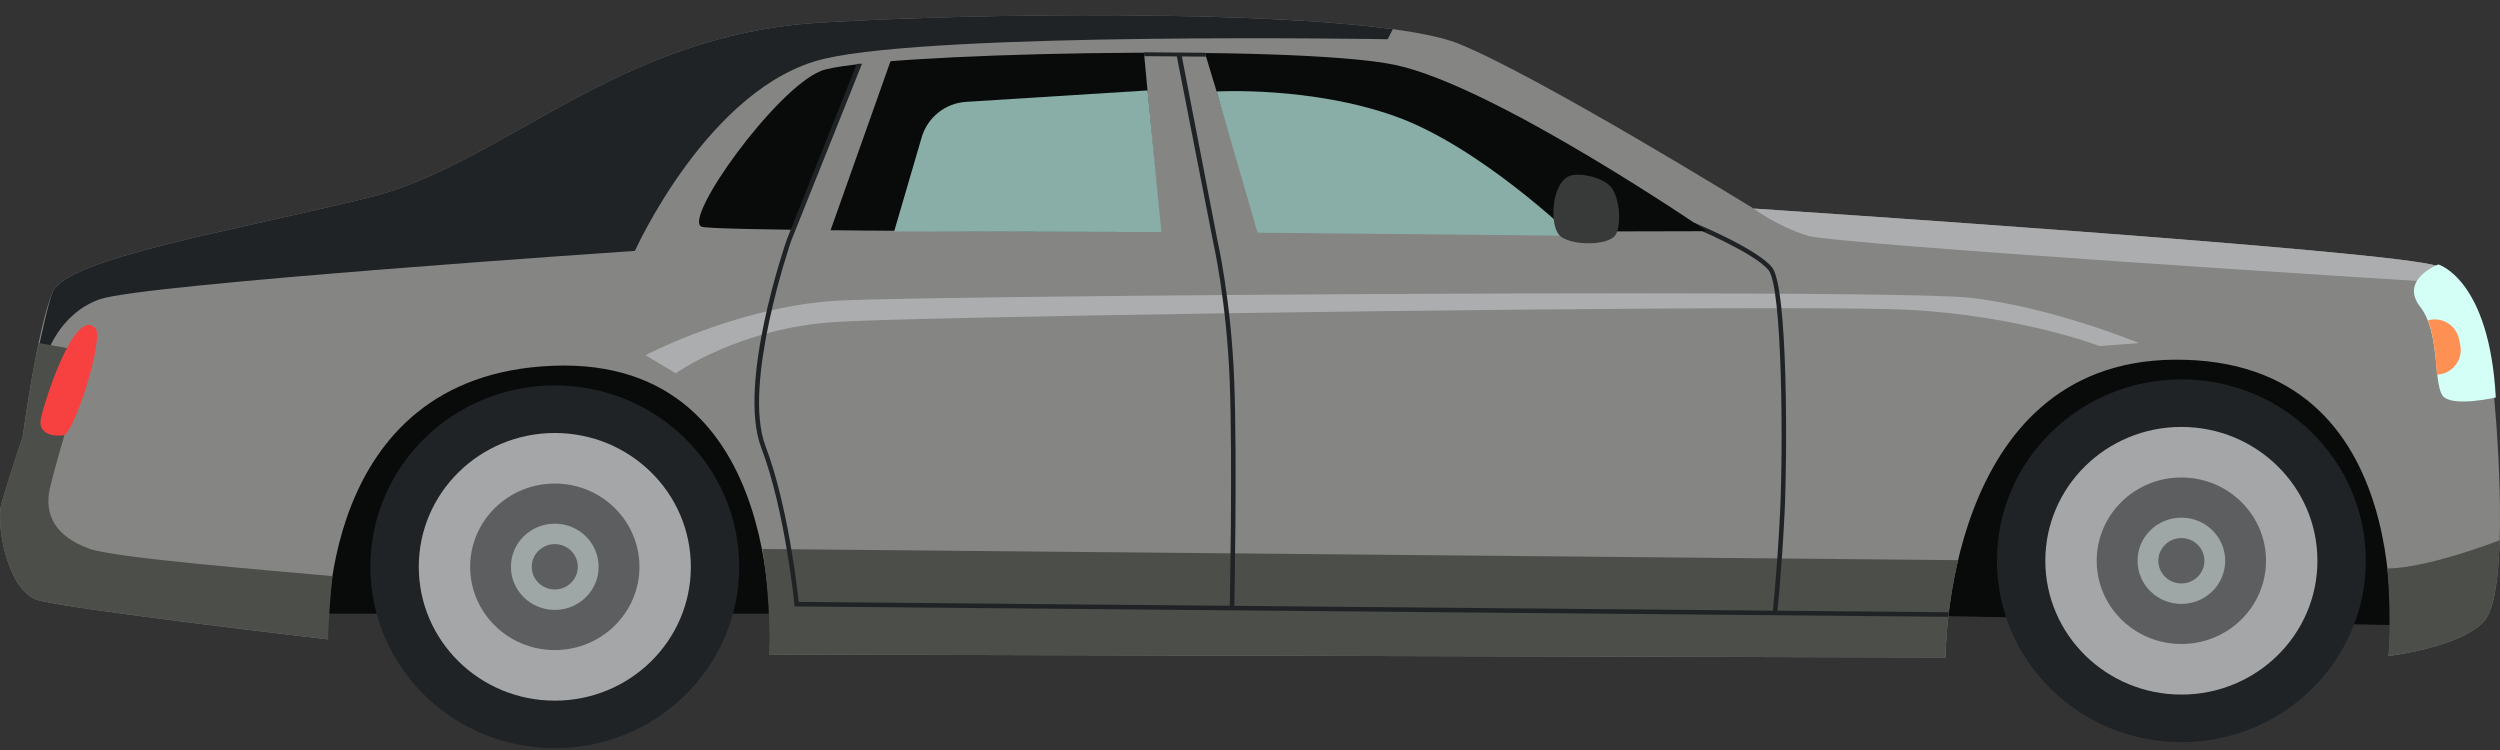 <svg width="100" height="30" viewBox="0 0 100 30" fill="none" xmlns="http://www.w3.org/2000/svg">
<rect x="0" y="0" width="100" height="30" fill="#333333" stroke="none"/>
<path d="M96.99 25.03L73.046 24.547H9.674C9.674 24.547 9.433 11.727 27.09 11.486C44.747 11.244 82.963 10.034 89.25 13.421C95.539 16.807 96.99 25.03 96.99 25.03Z" fill="#090B0A"/>
<path d="M95.54 26.24C95.54 26.24 98.562 25.877 99.409 24.789C100.256 23.7 100.014 18.621 99.772 15.96C99.53 13.3 99.046 11.244 97.474 10.639C95.902 10.034 70.142 8.341 70.142 8.341C70.142 8.341 61.617 3.081 58.351 1.75C55.087 0.42 41.057 0.42 32.834 0.904C24.61 1.388 20.137 6.588 14.694 7.918C9.252 9.248 2.72 10.337 2.116 11.667C1.512 12.997 0.907 17.472 0.907 17.472C0.907 17.472 0.303 19.286 0.06 20.133C-0.181 20.979 0.303 23.64 1.512 24.003C2.72 24.365 13.121 25.575 13.121 25.575C13.121 25.575 12.578 14.993 22.131 14.63C31.685 14.267 30.778 26.179 30.778 26.179L77.823 26.3C77.823 26.3 77.759 14.477 86.952 14.388C96.963 14.292 95.54 26.24 95.54 26.24Z" fill="#858583"/>
<path d="M99.408 24.789C98.561 25.877 95.539 26.24 95.539 26.24C95.539 26.24 95.661 24.695 95.495 22.737C95.526 22.735 96.787 22.809 99.986 21.612C99.941 23.076 99.779 24.312 99.408 24.789Z" fill="#4C4E49"/>
<path d="M30.498 21.961L78.323 22.406C77.82 24.546 77.823 26.3 77.823 26.3L30.778 26.18C30.778 26.18 30.851 24.181 30.498 21.961Z" fill="#4C4E49"/>
<path d="M27.029 14.932C27.029 14.932 29.568 13.118 33.439 12.877C36.57 12.681 59.808 12.327 70.936 12.327C73.563 12.327 75.516 12.347 76.371 12.393C80.846 12.635 83.99 13.844 83.99 13.844L85.562 13.723C85.562 13.723 82.055 12.272 78.789 11.909C77.638 11.781 72.073 11.733 65.206 11.733C52.589 11.733 35.573 11.896 33.439 12.03C29.492 12.278 25.82 14.207 25.82 14.207L27.029 14.932Z" fill="#ACADAE"/>
<path d="M94.632 22.43C94.632 18.423 91.329 15.174 87.255 15.174C83.18 15.174 79.878 18.423 79.878 22.43C79.878 26.437 83.18 29.687 87.255 29.687C91.329 29.687 94.632 26.437 94.632 22.43Z" fill="#1F2326"/>
<path d="M92.697 22.43C92.697 19.474 90.261 17.077 87.256 17.077C84.25 17.077 81.813 19.474 81.813 22.43C81.813 25.387 84.25 27.783 87.256 27.783C90.261 27.783 92.697 25.387 92.697 22.43Z" fill="#A5A6A8"/>
<path d="M90.641 22.43C90.641 20.591 89.124 19.099 87.255 19.099C85.384 19.099 83.868 20.591 83.868 22.43C83.868 24.269 85.384 25.76 87.255 25.76C89.124 25.76 90.641 24.269 90.641 22.43Z" fill="#5D5E60"/>
<path d="M89.008 22.43C89.008 21.478 88.224 20.706 87.256 20.706C86.287 20.706 85.502 21.478 85.502 22.43C85.502 23.384 86.287 24.156 87.256 24.156C88.224 24.156 89.008 23.384 89.008 22.43Z" fill="#9EA7A6"/>
<path d="M88.177 22.43C88.177 21.93 87.765 21.523 87.256 21.523C86.746 21.523 86.333 21.93 86.333 22.43C86.333 22.931 86.746 23.338 87.256 23.338C87.765 23.338 88.177 22.931 88.177 22.43Z" fill="#5D5E60"/>
<path d="M29.568 22.672C29.568 18.665 26.266 15.416 22.191 15.416C18.117 15.416 14.815 18.665 14.815 22.672C14.815 26.68 18.117 29.928 22.191 29.928C26.266 29.928 29.568 26.68 29.568 22.672Z" fill="#1F2326"/>
<path d="M27.634 22.672C27.634 19.716 25.198 17.32 22.192 17.32C19.187 17.32 16.751 19.716 16.751 22.672C16.751 25.629 19.187 28.026 22.192 28.026C25.198 28.026 27.634 25.629 27.634 22.672Z" fill="#A5A6A8"/>
<path d="M25.578 22.672C25.578 20.833 24.062 19.342 22.192 19.342C20.321 19.342 18.806 20.833 18.806 22.672C18.806 24.512 20.321 26.003 22.192 26.003C24.062 26.003 25.578 24.512 25.578 22.672Z" fill="#5D5E60"/>
<path d="M23.945 22.672C23.945 21.719 23.159 20.947 22.191 20.947C21.222 20.947 20.437 21.719 20.437 22.672C20.437 23.625 21.222 24.397 22.191 24.397C23.159 24.397 23.945 23.625 23.945 22.672Z" fill="#9EA7A6"/>
<path d="M23.113 22.672C23.113 22.171 22.7 21.765 22.192 21.765C21.683 21.765 21.27 22.171 21.27 22.672C21.27 23.173 21.683 23.579 22.192 23.579C22.7 23.579 23.113 23.173 23.113 22.672Z" fill="#5D5E60"/>
<path d="M96.748 11.243L98.205 11.088C97.995 10.9 97.758 10.75 97.488 10.645C97.487 10.644 97.487 10.644 97.487 10.644C97.484 10.643 97.483 10.643 97.481 10.642C97.479 10.641 97.476 10.64 97.473 10.639C95.901 10.034 70.142 8.342 70.142 8.342C70.142 8.342 71.11 9.067 72.319 9.43C73.528 9.793 96.748 11.243 96.748 11.243Z" fill="#ACADAE"/>
<path d="M99.832 15.899C99.832 15.899 98.259 16.262 97.776 15.899C97.292 15.537 97.655 13.36 96.808 12.271C95.962 11.183 97.533 10.578 97.533 10.578C97.533 10.578 99.573 11.157 99.832 15.899Z" fill="#D4FFF7"/>
<path d="M97.111 12.816C97.666 12.653 98.241 12.997 98.36 13.562L98.408 13.792C98.525 14.347 98.153 14.886 97.594 14.974L97.474 14.993C97.474 14.993 97.413 13.481 97.111 12.816Z" fill="#FF9054"/>
<path d="M71.079 24.6C71.082 24.584 71.263 22.937 71.382 20.544C71.488 18.44 71.535 11.475 70.877 10.685C70.266 9.95 67.86 8.948 67.759 8.906L67.689 9.074C67.714 9.084 70.155 10.101 70.739 10.801C71.295 11.47 71.333 17.889 71.201 20.534C71.082 22.922 70.901 24.564 70.899 24.581L71.079 24.6Z" fill="#1F2326"/>
<path d="M2.117 11.667C2.722 10.337 9.252 9.249 14.694 7.918C20.136 6.588 24.61 1.388 32.834 0.904C39.608 0.505 50.32 0.436 55.711 1.167L55.509 1.569C55.509 1.569 37.551 1.267 32.956 2.355C28.36 3.444 25.397 10.035 25.397 10.035C25.397 10.035 5.684 11.365 3.991 11.97C2.297 12.574 1.836 14.292 1.836 14.292L1.449 14.369C1.615 13.598 1.932 12.072 2.117 11.667Z" fill="#1F2326"/>
<path d="M68.269 9.248C68.269 9.248 59.803 3.444 55.812 2.598C51.822 1.75 34.648 2.114 32.834 2.839C31.021 3.565 27.319 8.732 28.058 9.067C28.722 9.37 68.269 9.248 68.269 9.248Z" fill="#090B0A"/>
<path d="M48.084 1.742L50.407 9.412L46.439 9.431L45.74 1.898L48.084 1.742Z" fill="#858583"/>
<path d="M35.675 2.295L33.016 9.792L31.625 9.611L34.467 2.416L35.675 2.295Z" fill="#858583"/>
<path d="M35.766 9.257L36.867 5.494C37.102 4.694 37.812 4.126 38.644 4.074L45.904 3.617L46.456 9.283L35.766 9.257Z" fill="#89AEA7"/>
<path d="M50.303 9.308L48.663 3.659C48.663 3.659 52.425 3.443 55.81 4.652C59.197 5.862 62.886 9.43 62.886 9.43L50.303 9.308Z" fill="#89AEA7"/>
<path d="M62.705 7.072C62.092 7.419 61.979 8.886 62.343 9.369C62.705 9.853 64.399 9.853 64.64 9.369C64.882 8.886 64.761 7.797 64.399 7.435C64.035 7.072 63.082 6.859 62.705 7.072Z" fill="#383A39"/>
<path d="M49.371 24.357C49.372 24.299 49.491 18.512 49.371 15.283C49.251 12.046 48.709 9.665 48.703 9.642L47.253 2.146L47.056 2.168L48.526 9.679C48.532 9.706 49.07 12.07 49.19 15.288C49.309 18.515 49.191 24.296 49.19 24.354L49.371 24.357Z" fill="#1F2326"/>
<path d="M77.927 24.672L77.956 24.491L31.948 24.077C31.889 23.514 31.503 20.161 30.62 17.846C29.676 15.366 31.63 9.681 31.65 9.624L34.483 2.546L34.274 2.556L31.48 9.561C31.397 9.8 29.483 15.369 30.451 17.91C31.403 20.41 31.772 24.138 31.776 24.176L31.783 24.257L31.865 24.258L77.927 24.672Z" fill="#1F2326"/>
<path d="M45.758 2.091L48.195 2.11L48.242 2.265L45.773 2.247L45.758 2.091Z" fill="#1F2326"/>
<path d="M0.06 20.133C0.303 19.286 0.907 17.472 0.907 17.472C0.907 17.472 1.18 15.448 1.543 13.718L3.567 14.086C3.567 14.086 2.238 18.44 1.995 19.528C1.753 20.616 2.238 21.463 3.567 21.947C4.6 22.322 10.606 22.798 13.301 23.045C13.146 24.44 13.121 25.575 13.121 25.575C13.121 25.575 2.72 24.365 1.512 24.003C0.303 23.64 -0.181 20.979 0.06 20.133Z" fill="#4C4E49"/>
<path d="M3.81 13.119C4.192 13.501 2.963 17.351 2.541 17.412C2.117 17.472 1.512 17.351 1.634 16.747C1.755 16.142 2.963 12.272 3.81 13.119Z" fill="#F74140"/>
</svg>

